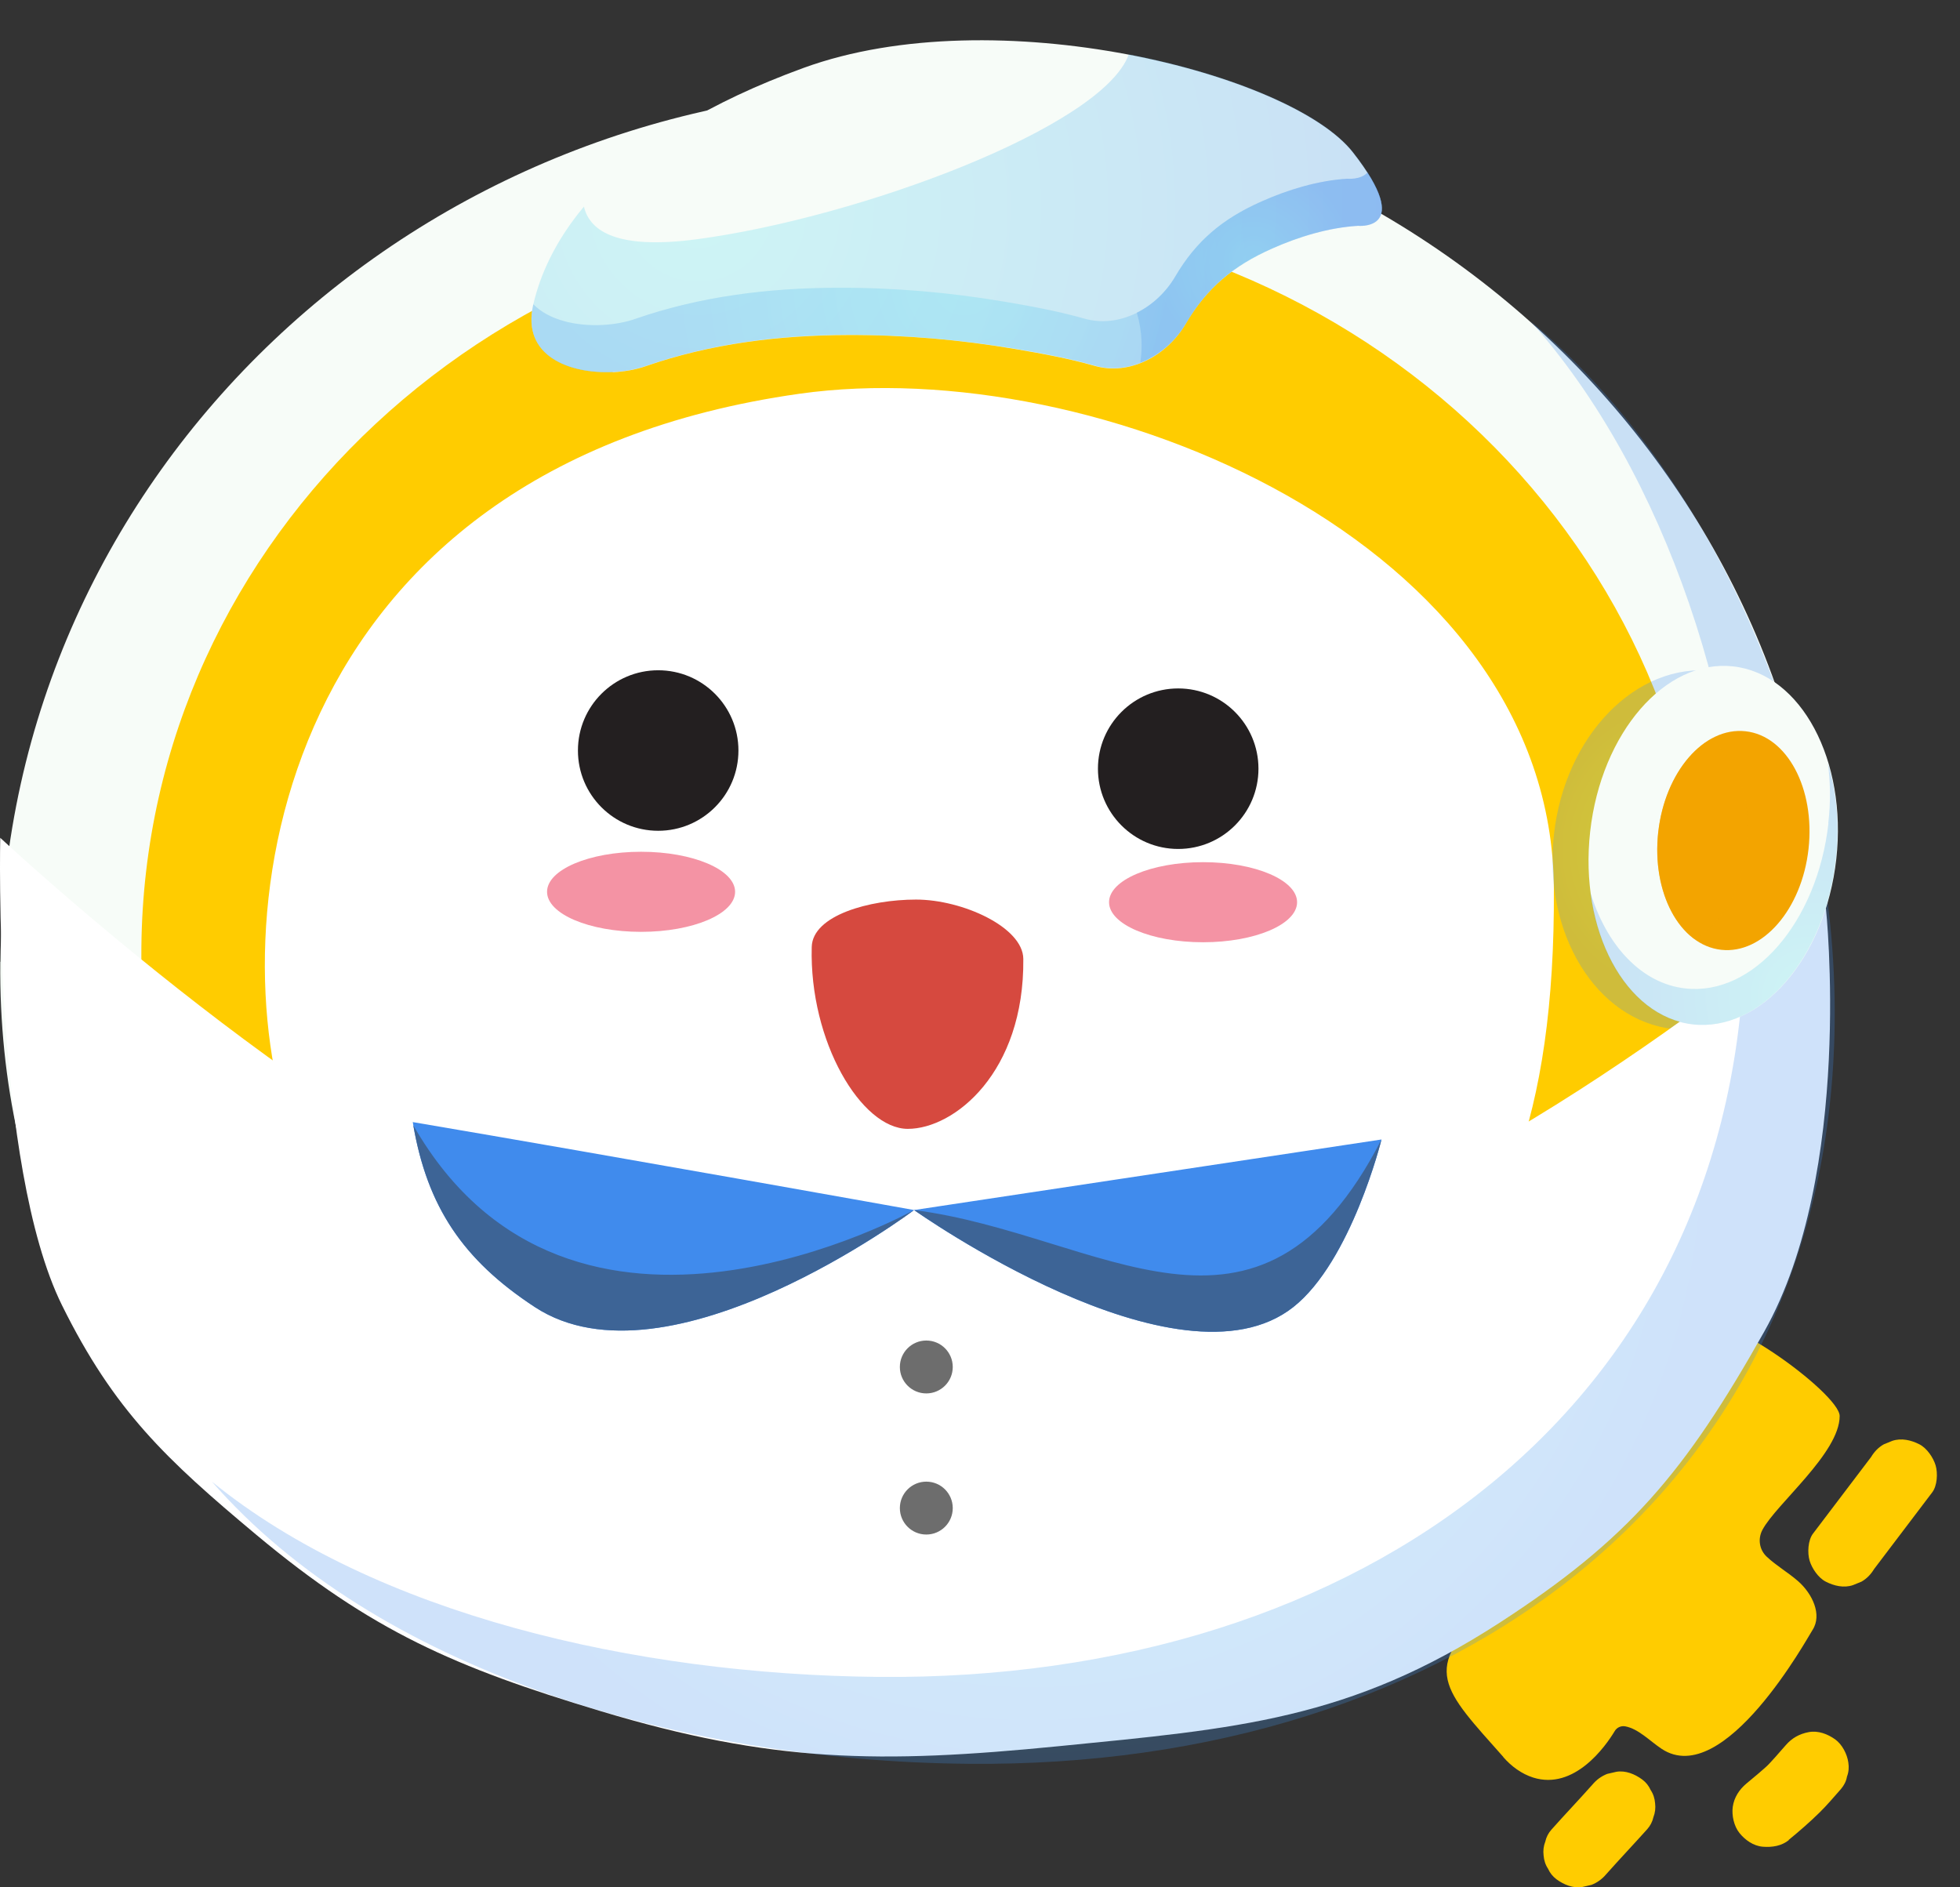 <svg width="81" height="78" viewBox="0 0 81 78" fill="none" xmlns="http://www.w3.org/2000/svg">
<rect x="0" y="0" width="81" height="78" fill="#333333" stroke="none"/>
<path d="M62.127 72.62C62.462 73.002 62.884 73.313 63.361 73.464C65.057 73.997 66.347 72.182 66.729 71.546C66.816 71.394 66.991 71.315 67.166 71.347C67.716 71.45 68.178 71.951 68.671 72.278C71.25 73.981 74.721 67.645 74.904 67.366C75.318 66.729 74.888 65.862 74.323 65.36C73.909 64.994 73.416 64.715 73.018 64.341C72.707 64.054 72.636 63.601 72.835 63.227C73.4 62.16 76.027 60.05 76.027 58.522C76.027 57.582 70.781 53.777 70.184 54.868C68.838 57.312 65.144 63.37 61.61 66.403C58.625 68.966 59.667 69.834 62.127 72.612V72.62Z" fill="#FFCC00"/>
<path d="M77.452 64.843C78.248 63.792 79.052 62.733 79.848 61.682C80.063 61.404 80.087 60.878 79.992 60.56C79.896 60.241 79.633 59.851 79.323 59.692C78.981 59.517 78.575 59.421 78.2 59.549L77.85 59.692C77.627 59.819 77.46 59.994 77.325 60.217L74.928 63.378C74.713 63.656 74.69 64.182 74.785 64.5C74.881 64.819 75.143 65.209 75.454 65.368C75.796 65.543 76.202 65.639 76.576 65.511L76.927 65.368C77.15 65.241 77.317 65.065 77.452 64.843Z" fill="#FFCC00"/>
<path d="M66.378 77.46C66.936 76.832 67.517 76.219 68.074 75.598C68.201 75.454 68.289 75.287 68.329 75.104C68.4 74.921 68.424 74.73 68.4 74.531C68.384 74.332 68.329 74.149 68.217 73.982C68.138 73.806 68.026 73.663 67.867 73.544C67.564 73.321 67.182 73.162 66.8 73.225L66.418 73.313C66.179 73.408 65.98 73.552 65.813 73.751C65.256 74.38 64.675 74.985 64.117 75.614C63.99 75.757 63.902 75.924 63.863 76.107C63.791 76.29 63.767 76.481 63.791 76.68C63.807 76.879 63.863 77.062 63.974 77.23C64.054 77.405 64.165 77.548 64.324 77.668C64.627 77.89 65.009 78.05 65.391 77.986L65.773 77.898C66.012 77.803 66.211 77.659 66.378 77.46Z" fill="#FFCC00"/>
<path d="M73.917 76.043C74.355 75.685 74.777 75.319 75.183 74.921C75.501 74.611 75.788 74.268 76.083 73.934C76.21 73.783 76.298 73.615 76.329 73.424C76.401 73.241 76.417 73.042 76.385 72.843C76.337 72.493 76.13 72.095 75.844 71.888C75.533 71.665 75.143 71.514 74.753 71.585C74.363 71.657 74.053 71.832 73.798 72.127C73.503 72.461 73.217 72.803 72.898 73.114L73.169 72.851C72.85 73.154 72.508 73.432 72.174 73.711C71.879 73.958 71.664 74.284 71.609 74.674C71.561 75.025 71.656 75.47 71.887 75.757C72.118 76.043 72.46 76.29 72.85 76.322C73.241 76.354 73.631 76.29 73.933 76.043H73.917Z" fill="#FFCC00"/>
<path d="M0.019 39.745C0.216 19.604 17.252 3.443 38.064 3.647C58.883 3.851 75.599 20.34 75.402 40.482C75.205 60.623 59.007 72.571 38.188 72.374C17.369 72.17 -0.185 59.894 0.012 39.753L0.019 39.745Z" fill="#F7FCF8"/>
<path d="M38.465 8.749C20.612 8.574 6.004 22.184 5.843 39.14C5.675 56.096 20.736 66.44 38.589 66.615C56.441 66.79 70.328 56.73 70.496 39.767C70.663 22.811 56.324 8.924 38.472 8.749H38.465Z" fill="#FFCC00"/>
<path d="M64.216 36.734C64.325 55.79 55.074 57.467 42.952 59.726C30.829 61.986 15.535 56.694 12.058 46.911C8.931 38.112 11.343 19.334 33.045 16.272C45.255 14.552 64.136 22.374 64.216 36.727V36.734Z" fill="white"/>
<path d="M27.201 34.335C29.032 34.335 30.517 32.85 30.517 31.018C30.517 29.186 29.032 27.701 27.201 27.701C25.369 27.701 23.884 29.186 23.884 31.018C23.884 32.85 25.369 34.335 27.201 34.335Z" fill="#231F20"/>
<path d="M48.691 35.086C50.523 35.086 52.008 33.6 52.008 31.769C52.008 29.937 50.523 28.452 48.691 28.452C46.859 28.452 45.374 29.937 45.374 31.769C45.374 33.6 46.859 35.086 48.691 35.086Z" fill="#231F20"/>
<path d="M49.719 38.942C51.864 38.942 53.604 38.201 53.604 37.287C53.604 36.373 51.864 35.632 49.719 35.632C47.573 35.632 45.833 36.373 45.833 37.287C45.833 38.201 47.573 38.942 49.719 38.942Z" fill="#F493A4"/>
<path d="M26.494 38.512C28.639 38.512 30.379 37.771 30.379 36.857C30.379 35.943 28.639 35.202 26.494 35.202C24.348 35.202 22.608 35.943 22.608 36.857C22.608 37.771 24.348 38.512 26.494 38.512Z" fill="#F493A4"/>
<path d="M33.546 39.136C33.579 37.827 35.939 37.178 37.856 37.178C39.773 37.178 42.277 38.319 42.29 39.628C42.336 44.33 39.434 46.654 37.517 46.654C35.6 46.654 33.442 43.052 33.546 39.136V39.136Z" fill="#D6493F"/>
<path style="mix-blend-mode:multiply" opacity="0.25" d="M64.22 34.487C63.761 38.577 65.969 42.178 69.148 42.528C72.326 42.885 75.278 39.86 75.73 35.77C76.19 31.681 73.981 28.079 70.802 27.73C67.624 27.372 64.672 30.398 64.22 34.487Z" fill="url(#paint0_radial_289_20236)"/>
<path d="M24.067 51.028C13.967 47.659 0.01 34.626 0.01 34.626C0.01 34.626 -0.302 48.151 2.562 53.944C4.711 58.29 6.861 60.311 10.581 63.421C15.367 67.422 18.822 68.91 24.796 70.71C31.903 72.853 36.361 72.898 43.749 72.168C51.104 71.441 55.77 71.084 61.973 67.065C67.301 63.614 69.627 60.869 72.908 55.037C76.626 48.428 75.459 37.542 75.459 37.542C75.459 37.542 63.234 48.115 51.767 51.757C47.424 53.136 43.202 53.846 38.645 53.944C33.675 54.051 28.783 52.601 24.067 51.028Z" fill="white"/>
<path d="M22.103 54.019C19.105 52.054 17.631 49.833 17.058 46.374C25.455 47.798 37.776 50.009 37.776 50.009L57.093 47.093C57.093 47.093 55.847 52.124 53.449 54.019C48.707 57.764 37.776 50.009 37.776 50.009C37.776 50.009 27.618 57.632 22.103 54.019Z" fill="#408BED"/>
<circle cx="38.281" cy="56.495" r="1.093" fill="#6D6D6D"/>
<circle cx="38.281" cy="62.327" r="1.093" fill="#6D6D6D"/>
<path d="M25.323 15.374C23.562 15.457 21.544 14.73 22.038 12.586C22.705 9.668 25.293 5.689 33.212 2.805C41.132 -0.078 53.362 3.028 55.915 6.302C58.473 9.575 56.117 9.34 56.117 9.34C54.913 9.413 53.672 9.788 52.575 10.277C50.958 10.993 49.869 11.906 49.001 13.384C48.237 14.686 46.701 15.543 45.227 15.117C44.158 14.812 43.049 14.61 41.952 14.424C39.675 14.037 37.361 13.837 35.05 13.846C32.209 13.852 29.367 14.2 26.677 15.137C26.287 15.274 25.814 15.359 25.319 15.385L25.323 15.374Z" fill="#F7FCF8"/>
<path style="mix-blend-mode:multiply" opacity="0.25" d="M55.683 7.386C54.479 7.459 53.238 7.834 52.141 8.323C50.524 9.039 49.435 9.952 48.568 11.43C47.804 12.732 46.267 13.589 44.794 13.163C43.724 12.858 42.615 12.656 41.519 12.47C39.242 12.083 36.927 11.883 34.617 11.892C31.775 11.898 28.934 12.246 26.243 13.183C25.853 13.32 25.38 13.405 24.885 13.431C23.829 13.484 22.682 13.237 22.042 12.575C22.042 12.575 22.044 12.585 22.038 12.591C21.545 14.735 23.563 15.468 25.324 15.379C25.813 15.354 26.286 15.269 26.682 15.131C29.367 14.195 32.214 13.846 35.055 13.84C37.366 13.836 39.681 14.037 41.957 14.418C43.054 14.604 44.163 14.806 45.232 15.111C46.706 15.537 48.242 14.68 49.006 13.378C49.874 11.9 50.963 10.987 52.58 10.271C53.677 9.782 54.912 9.408 56.122 9.334C56.122 9.334 58.059 9.527 56.515 7.128C56.236 7.443 55.683 7.386 55.683 7.386V7.386Z" fill="url(#paint1_radial_289_20236)"/>
<path style="mix-blend-mode:multiply" opacity="0.25" d="M49.006 13.378C49.874 11.9 50.963 10.987 52.58 10.271C53.677 9.782 54.912 9.408 56.121 9.334C56.121 9.334 58.059 9.527 56.515 7.128C56.236 7.443 55.683 7.386 55.683 7.386C54.479 7.459 53.238 7.834 52.141 8.323C50.524 9.039 49.435 9.952 48.567 11.43C48.193 12.069 47.631 12.599 46.982 12.922C47.214 13.718 47.211 14.421 47.123 14.993C47.895 14.691 48.574 14.111 49 13.378L49.006 13.378Z" fill="url(#paint2_radial_289_20236)"/>
<path style="mix-blend-mode:multiply" opacity="0.25" d="M46.646 2.255C45.561 5.253 35.485 8.999 28.803 9.887C25.566 10.318 24.378 9.588 24.132 8.539C22.939 9.966 22.318 11.37 22.038 12.586C21.544 14.73 23.562 15.462 25.323 15.374C25.813 15.348 26.285 15.264 26.681 15.126C29.366 14.19 32.213 13.841 35.055 13.835C37.366 13.831 39.68 14.031 41.957 14.412C43.053 14.599 44.162 14.801 45.231 15.106C46.705 15.532 48.242 14.674 49.005 13.372C49.873 11.894 50.962 10.981 52.579 10.265C53.676 9.777 54.912 9.402 56.121 9.329C56.121 9.329 58.477 9.564 55.919 6.29C54.649 4.661 50.984 3.077 46.645 2.244L46.646 2.255Z" fill="url(#paint3_radial_289_20236)"/>
<path style="mix-blend-mode:multiply" opacity="0.25" d="M63.237 13.259C68.835 19.501 72.195 29.714 72.104 38.621C71.914 57.998 56.328 69.493 36.295 69.304C26.215 69.206 15.47 66.697 8.758 61.234C15.491 68.948 27.906 72.782 40.013 72.895C60.046 73.091 75.632 61.589 75.821 42.212C75.927 31.474 71.031 19.767 63.237 13.259Z" fill="url(#paint4_radial_289_20236)"/>
<path d="M75.887 35.506C76.344 31.421 74.437 27.855 71.628 27.541C68.82 27.227 66.172 30.284 65.716 34.369C65.259 38.454 67.165 42.02 69.974 42.334C72.783 42.648 75.43 39.591 75.887 35.506Z" fill="#F7FCF8"/>
<path style="mix-blend-mode:multiply" opacity="0.25" d="M75.564 34.02C75.105 38.11 72.458 41.164 69.652 40.851C67.822 40.647 66.379 39.057 65.715 36.849C66.087 39.808 67.742 42.09 69.958 42.338C72.764 42.651 75.418 39.597 75.87 35.507C76.03 34.086 75.899 32.723 75.542 31.542C75.644 32.329 75.659 33.16 75.556 34.02H75.564Z" fill="url(#paint5_radial_289_20236)"/>
<path d="M68.529 34.392C68.252 36.885 69.411 39.065 71.132 39.254C72.845 39.444 74.463 37.578 74.74 35.085C75.017 32.592 73.858 30.412 72.138 30.222C70.417 30.033 68.806 31.899 68.529 34.392Z" fill="#F3A400"/>
<g style="mix-blend-mode:multiply" opacity="0.5">
<path d="M68.529 34.392C68.318 36.309 68.952 38.03 70.038 38.817C71.132 38.183 71.999 36.739 72.196 34.983C72.407 33.065 71.773 31.345 70.687 30.558C69.594 31.192 68.726 32.635 68.529 34.392Z" fill="#F3A400"/>
</g>
<path d="M22.103 54.019C19.143 52.08 17.669 49.889 17.08 46.507C23.617 57.935 37.776 50.009 37.776 50.009C45.5 51 52 57 57.093 47.093C57.093 47.093 55.847 52.124 53.449 54.019C48.707 57.764 37.776 50.009 37.776 50.009C37.776 50.009 27.618 57.632 22.103 54.019Z" fill="#3D6496"/>
<defs>
<radialGradient id="paint0_radial_289_20236" cx="0" cy="0" r="1" gradientUnits="userSpaceOnUse" gradientTransform="translate(70.001 35.095) rotate(-15.62) scale(6.67 6.67)">
<stop stop-color="#52DFEC"/>
<stop offset="0.94" stop-color="#408BED"/>
</radialGradient>
<radialGradient id="paint1_radial_289_20236" cx="0" cy="0" r="1" gradientUnits="userSpaceOnUse" gradientTransform="translate(39.861 11.739) rotate(-21.18) scale(12.895 12.895)">
<stop stop-color="#52DFEC"/>
<stop offset="0.94" stop-color="#408BED"/>
</radialGradient>
<radialGradient id="paint2_radial_289_20236" cx="0" cy="0" r="1" gradientUnits="userSpaceOnUse" gradientTransform="translate(51.809 10.798) rotate(-21.18) scale(4.425 4.425)">
<stop stop-color="#52DFEC"/>
<stop offset="0.94" stop-color="#408BED"/>
</radialGradient>
<radialGradient id="paint3_radial_289_20236" cx="0" cy="0" r="1" gradientUnits="userSpaceOnUse" gradientTransform="translate(28.889 8.495) rotate(-21.18) scale(30.793 30.793)">
<stop stop-color="#52DFEC"/>
<stop offset="0.94" stop-color="#408BED"/>
</radialGradient>
<radialGradient id="paint4_radial_289_20236" cx="0" cy="0" r="1" gradientUnits="userSpaceOnUse" gradientTransform="translate(42.662 47.551) rotate(-15.618) scale(30.505 30.501)">
<stop stop-color="#52DFEC"/>
<stop offset="0.94" stop-color="#408BED"/>
</radialGradient>
<radialGradient id="paint5_radial_289_20236" cx="0" cy="0" r="1" gradientUnits="userSpaceOnUse" gradientTransform="translate(74.799 41.132) rotate(-15.62) scale(10.359 10.359)">
<stop stop-color="#52DFEC"/>
<stop offset="0.94" stop-color="#408BED"/>
</radialGradient>
</defs>
</svg>
